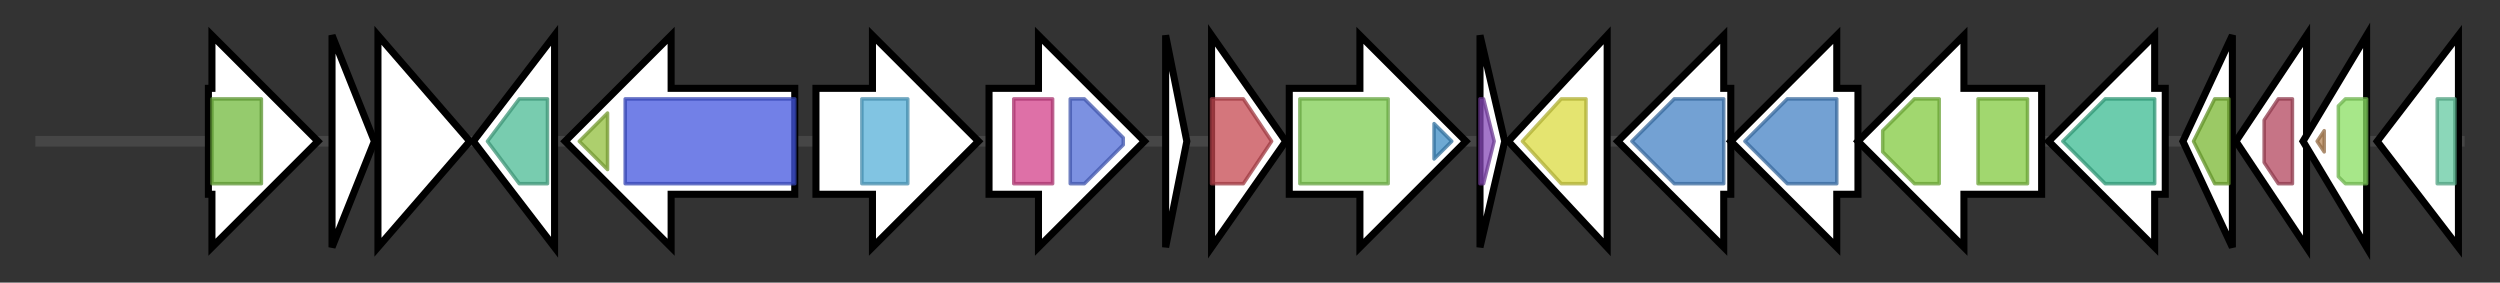 <svg version="1.1" baseProfile="full" xmlns="http://www.w3.org/2000/svg" width="707.767" height="80">
	<rect width="100%" height="100%" fill="#333333" stroke="none"/>
	<g>
		<line x1="10" y1="40.0" x2="697.767" y2="40.0" style="stroke:rgb(70,70,70); stroke-width:3 "/>
		<g>
			<title> (GLPIOCIE_01908)
hypothetical protein</title>
			<polygon class=" (GLPIOCIE_01908)
hypothetical protein" points="59,25 60,25 60,10 90,40 60,70 60,55 59,55" fill="rgb(255,255,255)" fill-opacity="1.0" stroke="rgb(0,0,0)" stroke-width="2"  />
			<g>
				<title>Dynamin_N (PF00350)
"Dynamin family"</title>
				<rect class="PF00350" x="60" y="28" stroke-linejoin="round" width="14" height="24" fill="rgb(114,185,61)" stroke="rgb(91,148,48)" stroke-width="1" opacity="0.75" />
			</g>
		</g>
		<g>
			<title> (GLPIOCIE_01909)
hypothetical protein</title>
			<polygon class=" (GLPIOCIE_01909)
hypothetical protein" points="94,10 106,40 94,70" fill="rgb(255,255,255)" fill-opacity="1.0" stroke="rgb(0,0,0)" stroke-width="2"  />
		</g>
		<g>
			<title> (GLPIOCIE_01910)
hypothetical protein</title>
			<polygon class=" (GLPIOCIE_01910)
hypothetical protein" points="107,10 133,40 107,70" fill="rgb(255,255,255)" fill-opacity="1.0" stroke="rgb(0,0,0)" stroke-width="2"  />
		</g>
		<g>
			<title>deoD (GLPIOCIE_01911)
Purine nucleoside phosphorylase DeoD-type</title>
			<polygon class="deoD (GLPIOCIE_01911)
Purine nucleoside phosphorylase DeoD-type" points="134,40 157,10 157,70" fill="rgb(255,255,255)" fill-opacity="1.0" stroke="rgb(0,0,0)" stroke-width="2"  />
			<g>
				<title>PNP_UDP_1 (PF01048)
"Phosphorylase superfamily"</title>
				<polygon class="PF01048" points="138,40 147,28 155,28 155,52 147,52" stroke-linejoin="round" width="21" height="24" fill="rgb(75,186,148)" stroke="rgb(60,148,118)" stroke-width="1" opacity="0.75" />
			</g>
		</g>
		<g>
			<title>ecm (GLPIOCIE_01912)
Ethylmalonyl-CoA mutase</title>
			<polygon class="ecm (GLPIOCIE_01912)
Ethylmalonyl-CoA mutase" points="225,25 190,25 190,10 160,40 190,70 190,55 225,55" fill="rgb(255,255,255)" fill-opacity="1.0" stroke="rgb(0,0,0)" stroke-width="2"  />
			<g>
				<title>B12-binding (PF02310)
"B12 binding domain"</title>
				<polygon class="PF02310" points="164,40 172,32 172,48" stroke-linejoin="round" width="11" height="24" fill="rgb(145,190,60)" stroke="rgb(115,152,48)" stroke-width="1" opacity="0.75" />
			</g>
			<g>
				<title>MM_CoA_mutase (PF01642)
"Methylmalonyl-CoA mutase"</title>
				<rect class="PF01642" x="177" y="28" stroke-linejoin="round" width="48" height="24" fill="rgb(67,86,223)" stroke="rgb(53,68,178)" stroke-width="1" opacity="0.75" />
			</g>
		</g>
		<g>
			<title>plsB (GLPIOCIE_01913)
Glycerol-3-phosphate acyltransferase</title>
			<polygon class="plsB (GLPIOCIE_01913)
Glycerol-3-phosphate acyltransferase" points="231,25 247,25 247,10 277,40 247,70 247,55 231,55" fill="rgb(255,255,255)" fill-opacity="1.0" stroke="rgb(0,0,0)" stroke-width="2"  />
			<g>
				<title>Acyltransferase (PF01553)
"Acyltransferase"</title>
				<rect class="PF01553" x="244" y="28" stroke-linejoin="round" width="13" height="24" fill="rgb(87,176,216)" stroke="rgb(69,140,172)" stroke-width="1" opacity="0.75" />
			</g>
		</g>
		<g>
			<title>ccr_1 (GLPIOCIE_01914)
Crotonyl-CoA carboxylase/reductase</title>
			<polygon class="ccr_1 (GLPIOCIE_01914)
Crotonyl-CoA carboxylase/reductase" points="280,25 294,25 294,10 324,40 294,70 294,55 280,55" fill="rgb(255,255,255)" fill-opacity="1.0" stroke="rgb(0,0,0)" stroke-width="2"  />
			<g>
				<title>ADH_N (PF08240)
"Alcohol dehydrogenase GroES-like domain"</title>
				<rect class="PF08240" x="287" y="28" stroke-linejoin="round" width="11" height="24" fill="rgb(211,65,138)" stroke="rgb(168,51,110)" stroke-width="1" opacity="0.75" />
			</g>
			<g>
				<title>ADH_zinc_N (PF00107)
"Zinc-binding dehydrogenase"</title>
				<polygon class="PF00107" points="303,28 307,28 318,39 318,41 307,52 303,52" stroke-linejoin="round" width="15" height="24" fill="rgb(81,108,215)" stroke="rgb(64,86,172)" stroke-width="1" opacity="0.75" />
			</g>
		</g>
		<g>
			<title> (GLPIOCIE_01915)
hypothetical protein</title>
			<polygon class=" (GLPIOCIE_01915)
hypothetical protein" points="330,10 336,40 330,70" fill="rgb(255,255,255)" fill-opacity="1.0" stroke="rgb(0,0,0)" stroke-width="2"  />
		</g>
		<g>
			<title> (GLPIOCIE_01916)
hypothetical protein</title>
			<polygon class=" (GLPIOCIE_01916)
hypothetical protein" points="343,10 364,40 343,70" fill="rgb(255,255,255)" fill-opacity="1.0" stroke="rgb(0,0,0)" stroke-width="2"  />
			<g>
				<title>Autoind_synth (PF00765)
"Autoinducer synthase"</title>
				<polygon class="PF00765" points="343,28 352,28 360,40 360,40 352,52 343,52" stroke-linejoin="round" width="17" height="24" fill="rgb(197,72,80)" stroke="rgb(157,57,64)" stroke-width="1" opacity="0.75" />
			</g>
		</g>
		<g>
			<title>recD2_2 (GLPIOCIE_01917)
ATP-dependent RecD-like DNA helicase</title>
			<polygon class="recD2_2 (GLPIOCIE_01917)
ATP-dependent RecD-like DNA helicase" points="365,25 385,25 385,10 415,40 385,70 385,55 365,55" fill="rgb(255,255,255)" fill-opacity="1.0" stroke="rgb(0,0,0)" stroke-width="2"  />
			<g>
				<title>AAA_30 (PF13604)
"AAA domain"</title>
				<rect class="PF13604" x="368" y="28" stroke-linejoin="round" width="25" height="24" fill="rgb(127,205,82)" stroke="rgb(101,164,65)" stroke-width="1" opacity="0.75" />
			</g>
			<g>
				<title>UvrD_C_2 (PF13538)
"UvrD-like helicase C-terminal domain"</title>
				<polygon class="PF13538" points="406,35 411,40 411,40 406,45" stroke-linejoin="round" width="5" height="24" fill="rgb(62,140,196)" stroke="rgb(49,111,156)" stroke-width="1" opacity="0.75" />
			</g>
		</g>
		<g>
			<title> (GLPIOCIE_01918)
hypothetical protein</title>
			<polygon class=" (GLPIOCIE_01918)
hypothetical protein" points="419,10 426,40 419,70" fill="rgb(255,255,255)" fill-opacity="1.0" stroke="rgb(0,0,0)" stroke-width="2"  />
			<g>
				<title>AsnC_trans_reg (PF01037)
"Lrp/AsnC ligand binding domain"</title>
				<polygon class="PF01037" points="419,28 420,28 423,40 420,52 419,52" stroke-linejoin="round" width="7" height="24" fill="rgb(134,72,182)" stroke="rgb(107,57,145)" stroke-width="1" opacity="0.75" />
			</g>
		</g>
		<g>
			<title> (GLPIOCIE_01919)
hypothetical protein</title>
			<polygon class=" (GLPIOCIE_01919)
hypothetical protein" points="427,40 455,10 455,70" fill="rgb(255,255,255)" fill-opacity="1.0" stroke="rgb(0,0,0)" stroke-width="2"  />
			<g>
				<title>Alph_Pro_TM (PF09608)
"Putative transmembrane protein (Alph_Pro_TM)"</title>
				<polygon class="PF09608" points="431,40 442,28 449,28 449,52 442,52" stroke-linejoin="round" width="22" height="24" fill="rgb(219,219,64)" stroke="rgb(175,175,51)" stroke-width="1" opacity="0.75" />
			</g>
		</g>
		<g>
			<title>rfuD (GLPIOCIE_01920)
putative riboflavin import permease protein RfuD</title>
			<polygon class="rfuD (GLPIOCIE_01920)
putative riboflavin import permease protein RfuD" points="490,25 488,25 488,10 458,40 488,70 488,55 490,55" fill="rgb(255,255,255)" fill-opacity="1.0" stroke="rgb(0,0,0)" stroke-width="2"  />
			<g>
				<title>BPD_transp_2 (PF02653)
"Branched-chain amino acid transport system / permease component"</title>
				<polygon class="PF02653" points="462,40 474,28 488,28 488,52 474,52" stroke-linejoin="round" width="29" height="24" fill="rgb(69,130,196)" stroke="rgb(55,104,156)" stroke-width="1" opacity="0.75" />
			</g>
		</g>
		<g>
			<title> (GLPIOCIE_01921)
hypothetical protein</title>
			<polygon class=" (GLPIOCIE_01921)
hypothetical protein" points="526,25 520,25 520,10 490,40 520,70 520,55 526,55" fill="rgb(255,255,255)" fill-opacity="1.0" stroke="rgb(0,0,0)" stroke-width="2"  />
			<g>
				<title>BPD_transp_2 (PF02653)
"Branched-chain amino acid transport system / permease component"</title>
				<polygon class="PF02653" points="494,40 506,28 520,28 520,52 506,52" stroke-linejoin="round" width="28" height="24" fill="rgb(69,130,196)" stroke="rgb(55,104,156)" stroke-width="1" opacity="0.75" />
			</g>
		</g>
		<g>
			<title>xylG_2 (GLPIOCIE_01922)
Xylose import ATP-binding protein XylG</title>
			<polygon class="xylG_2 (GLPIOCIE_01922)
Xylose import ATP-binding protein XylG" points="578,25 556,25 556,10 526,40 556,70 556,55 578,55" fill="rgb(255,255,255)" fill-opacity="1.0" stroke="rgb(0,0,0)" stroke-width="2"  />
			<g>
				<title>ABC_tran (PF00005)
"ABC transporter"</title>
				<polygon class="PF00005" points="533,37 542,28 549,28 549,52 542,52 533,43" stroke-linejoin="round" width="16" height="24" fill="rgb(129,201,63)" stroke="rgb(103,160,50)" stroke-width="1" opacity="0.75" />
			</g>
			<g>
				<title>ABC_tran (PF00005)
"ABC transporter"</title>
				<rect class="PF00005" x="560" y="28" stroke-linejoin="round" width="14" height="24" fill="rgb(129,201,63)" stroke="rgb(103,160,50)" stroke-width="1" opacity="0.75" />
			</g>
		</g>
		<g>
			<title>tmpC (GLPIOCIE_01923)
Membrane lipoprotein TmpC</title>
			<polygon class="tmpC (GLPIOCIE_01923)
Membrane lipoprotein TmpC" points="613,25 610,25 610,10 580,40 610,70 610,55 613,55" fill="rgb(255,255,255)" fill-opacity="1.0" stroke="rgb(0,0,0)" stroke-width="2"  />
			<g>
				<title>Bmp (PF02608)
"ABC transporter substrate-binding protein PnrA-like"</title>
				<polygon class="PF02608" points="584,40 596,28 610,28 610,52 596,52" stroke-linejoin="round" width="29" height="24" fill="rgb(59,187,146)" stroke="rgb(47,149,116)" stroke-width="1" opacity="0.75" />
			</g>
		</g>
		<g>
			<title>rimI (GLPIOCIE_01924)
[Ribosomal protein S18]-alanine N-acetyltransferase</title>
			<polygon class="rimI (GLPIOCIE_01924)
[Ribosomal protein S18]-alanine N-acetyltransferase" points="618,40 632,10 632,70" fill="rgb(255,255,255)" fill-opacity="1.0" stroke="rgb(0,0,0)" stroke-width="2"  />
			<g>
				<title>Acetyltransf_1 (PF00583)
"Acetyltransferase (GNAT) family"</title>
				<polygon class="PF00583" points="621,40 627,28 631,28 631,52 627,52 621,40" stroke-linejoin="round" width="10" height="24" fill="rgb(121,183,50)" stroke="rgb(96,146,39)" stroke-width="1" opacity="0.75" />
			</g>
		</g>
		<g>
			<title> (GLPIOCIE_01925)
hypothetical protein</title>
			<polygon class=" (GLPIOCIE_01925)
hypothetical protein" points="633,40 653,10 653,70" fill="rgb(255,255,255)" fill-opacity="1.0" stroke="rgb(0,0,0)" stroke-width="2"  />
			<g>
				<title>Peptidase_M22 (PF00814)
"Glycoprotease family"</title>
				<polygon class="PF00814" points="641,34 645,28 649,28 649,52 645,52 641,46" stroke-linejoin="round" width="8" height="24" fill="rgb(178,70,94)" stroke="rgb(142,56,75)" stroke-width="1" opacity="0.75" />
			</g>
		</g>
		<g>
			<title>nfuA_1 (GLPIOCIE_01926)
Fe/S biogenesis protein NfuA</title>
			<polygon class="nfuA_1 (GLPIOCIE_01926)
Fe/S biogenesis protein NfuA" points="652,40 670,10 670,70" fill="rgb(255,255,255)" fill-opacity="1.0" stroke="rgb(0,0,0)" stroke-width="2"  />
			<g>
				<title>NifU (PF01106)
"NifU-like domain"</title>
				<polygon class="PF01106" points="656,40 658,37 658,43" stroke-linejoin="round" width="6" height="24" fill="rgb(183,133,85)" stroke="rgb(146,106,67)" stroke-width="1" opacity="0.75" />
			</g>
			<g>
				<title>Nfu_N (PF08712)
"Scaffold protein Nfu/NifU N terminal"</title>
				<polygon class="PF08712" points="662,30 664,28 670,28 670,52 664,52 662,50" stroke-linejoin="round" width="8" height="24" fill="rgb(138,223,98)" stroke="rgb(110,178,78)" stroke-width="1" opacity="0.75" />
			</g>
		</g>
		<g>
			<title>pcs (GLPIOCIE_01927)
Phosphatidylcholine synthase</title>
			<polygon class="pcs (GLPIOCIE_01927)
Phosphatidylcholine synthase" points="673,40 696,10 696,70" fill="rgb(255,255,255)" fill-opacity="1.0" stroke="rgb(0,0,0)" stroke-width="2"  />
			<g>
				<title>CDP-OH_P_transf (PF01066)
"CDP-alcohol phosphatidyltransferase"</title>
				<rect class="PF01066" x="690" y="28" stroke-linejoin="round" width="5" height="24" fill="rgb(100,201,161)" stroke="rgb(80,160,128)" stroke-width="1" opacity="0.75" />
			</g>
		</g>
	</g>
</svg>
